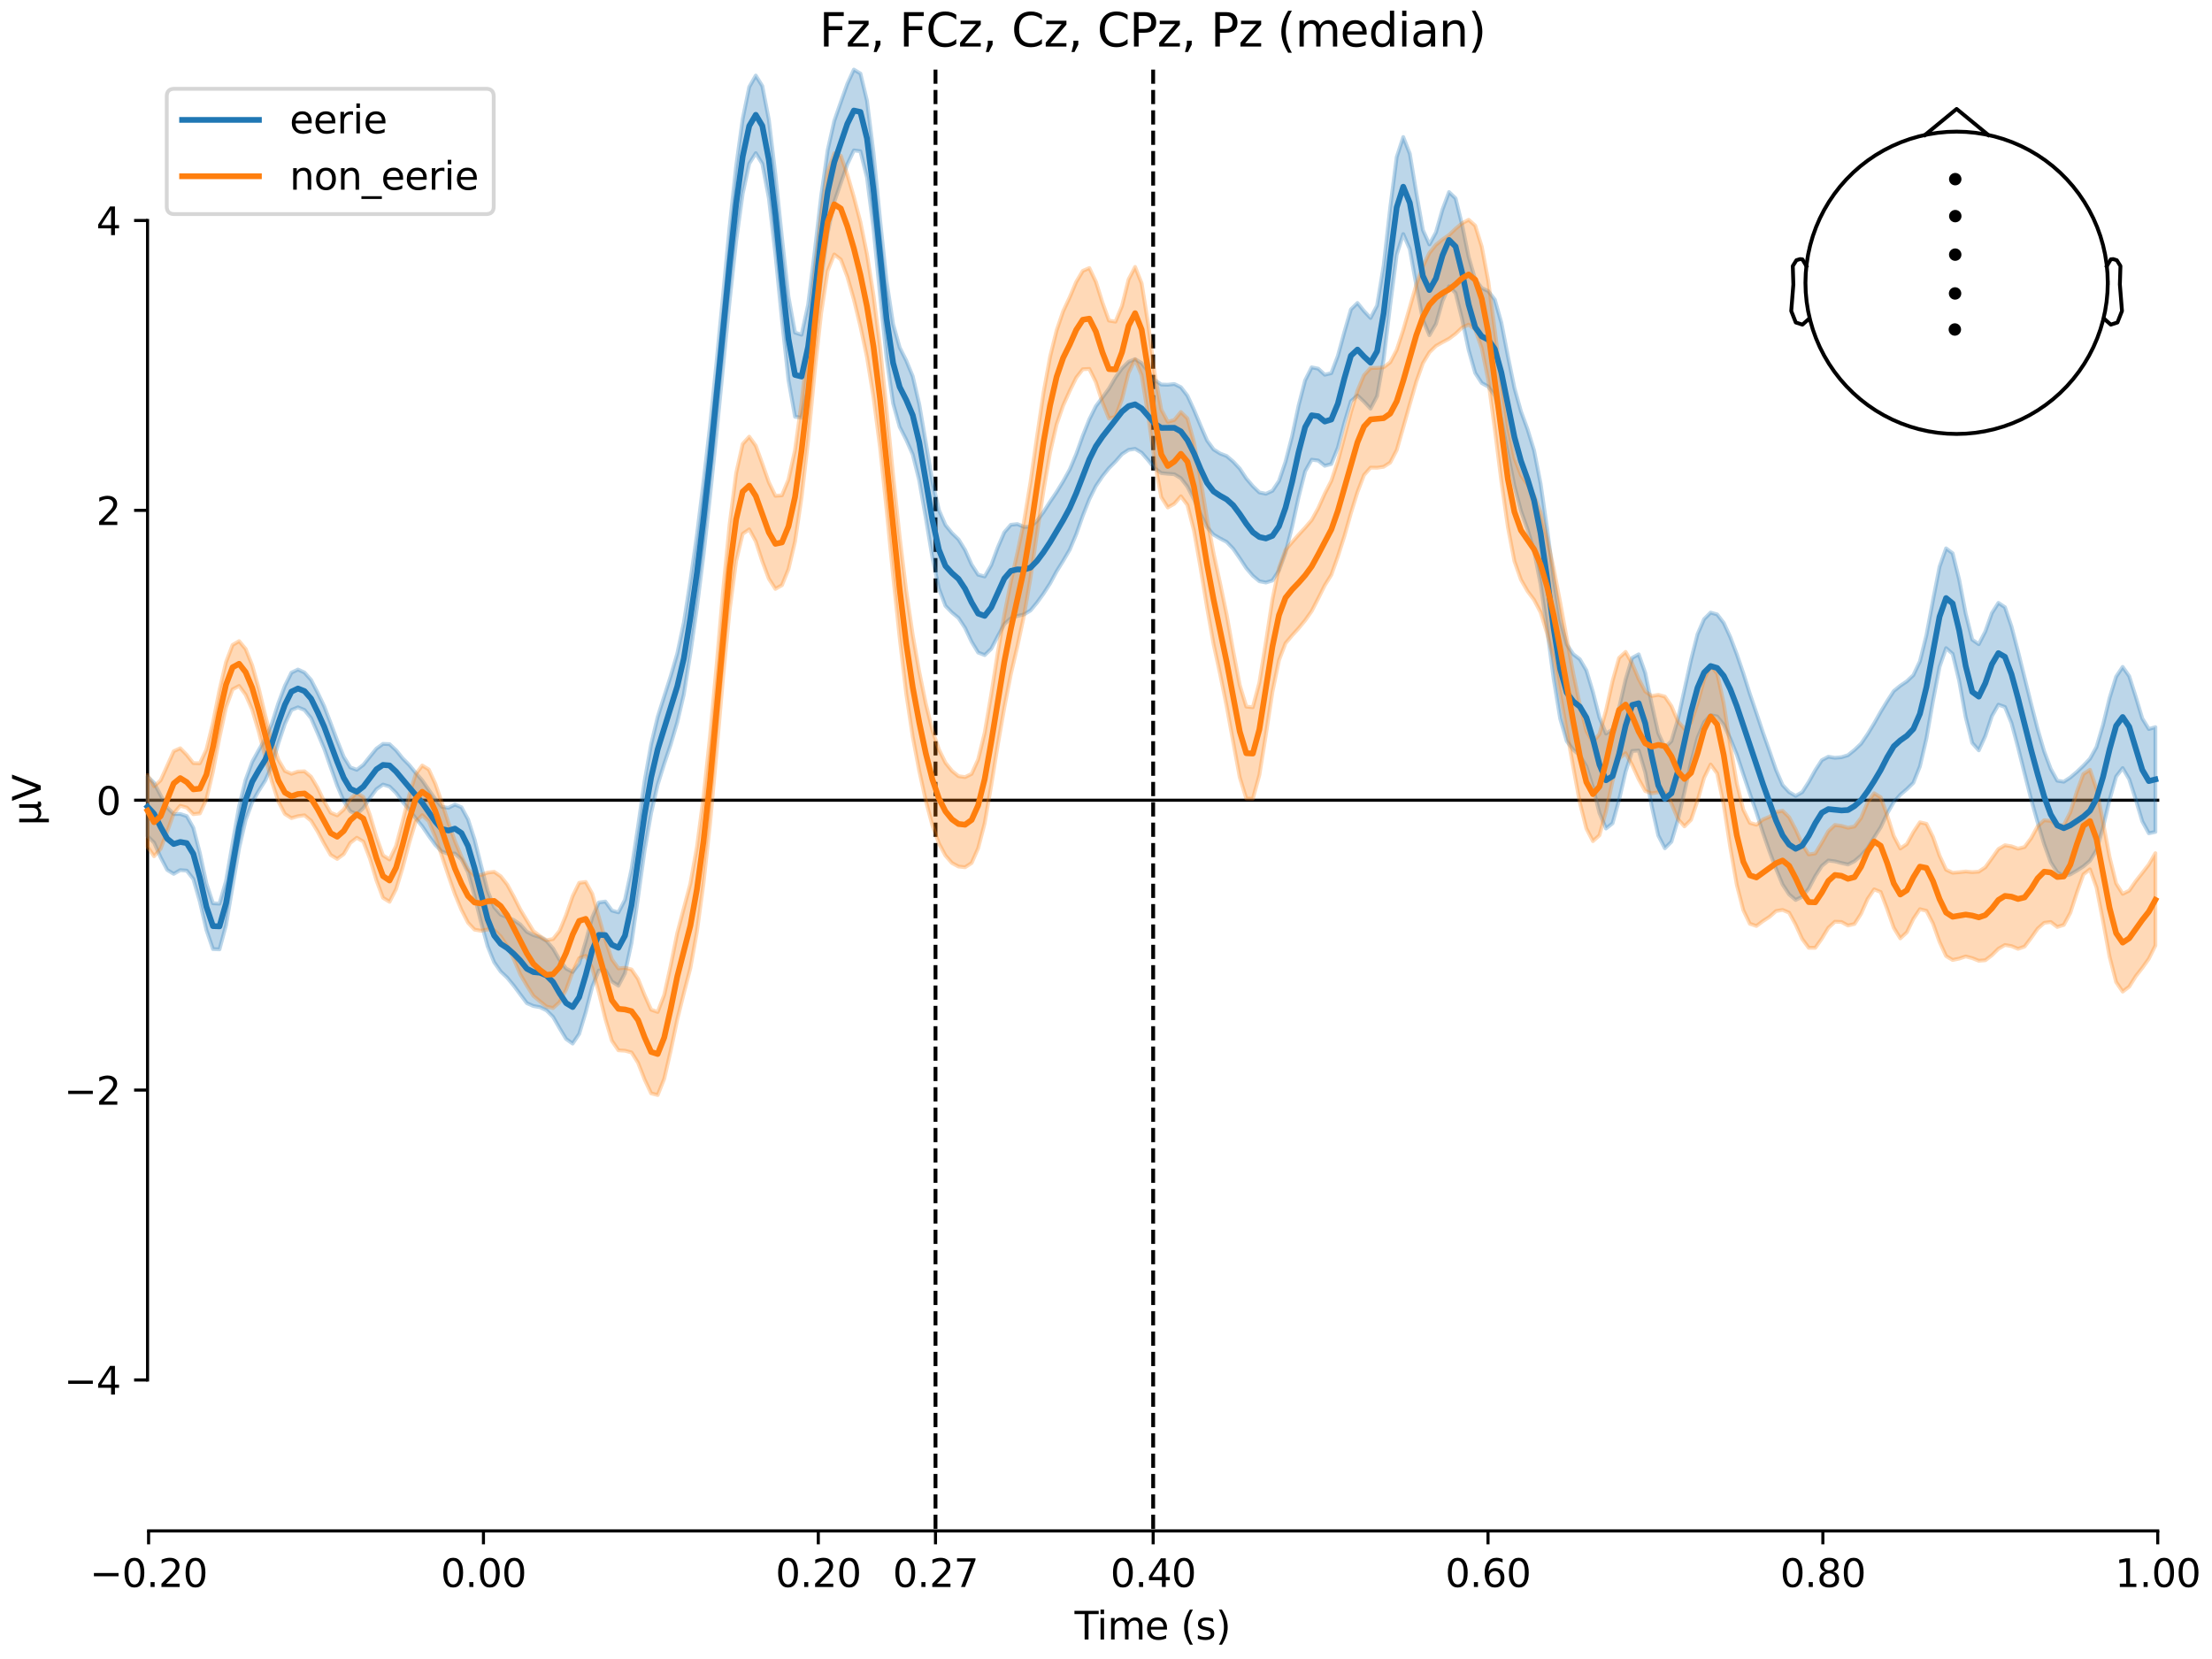 <?xml version="1.0" encoding="utf-8" standalone="no"?>
<!DOCTYPE svg PUBLIC "-//W3C//DTD SVG 1.1//EN"
  "http://www.w3.org/Graphics/SVG/1.1/DTD/svg11.dtd">
<svg xmlns:xlink="http://www.w3.org/1999/xlink" width="576pt" height="432pt" viewBox="0 0 576 432" xmlns="http://www.w3.org/2000/svg" version="1.1">
 <defs>
  <style type="text/css">*{stroke-linejoin: round; stroke-linecap: butt}</style>
 </defs>
 <g id="figure_1">
  <g id="patch_1">
   <path d="M 0 432 
L 576 432 
L 576 0 
L 0 0 
z
" style="fill: #ffffff"/>
  </g>
  <g id="axes_1">
   <g id="patch_2">
    <path d="M 38.421 398.644 
L 561.867 398.644 
L 561.867 18.118 
L 38.421 18.118 
L 38.421 398.644 
z
" style="fill: none; opacity: 0"/>
   </g>
   <g id="patch_3">
    <path d="M 38.421 359.339 
L 38.421 57.423 
" style="fill: none; stroke: #000000; stroke-width: 0.8; stroke-linejoin: miter; stroke-linecap: square"/>
   </g>
   <g id="LineCollection_1">
    <path d="M 243.603 18.118 
L 243.603 398.644 
" clip-path="url(#p7cd90ab827)" style="fill: none; stroke-dasharray: 3.7,1.6; stroke-dashoffset: 0; stroke: #000000"/>
    <path d="M 300.28 18.118 
L 300.28 398.644 
" clip-path="url(#p7cd90ab827)" style="fill: none; stroke-dasharray: 3.7,1.6; stroke-dashoffset: 0; stroke: #000000"/>
   </g>
   <g id="matplotlib.axis_1">
    <g id="xtick_1">
     <g id="line2d_1">
      <defs>
       <path id="m599cd060b7" d="M 0 0 
L 0 3.5 
" style="stroke: #000000; stroke-width: 0.8"/>
      </defs>
      <g>
       <use xlink:href="#m599cd060b7" x="38.693" y="398.644" style="stroke: #000000; stroke-width: 0.8"/>
      </g>
     </g>
     <g id="text_1">
      <!-- −0.20 -->
      <g transform="translate(23.37 413.242) scale(0.1 -0.1)">
       <defs>
        <path id="DejaVuSans-2212" d="M 678 2272 
L 4684 2272 
L 4684 1741 
L 678 1741 
L 678 2272 
z
" transform="scale(0.016)"/>
        <path id="DejaVuSans-30" d="M 2034 4250 
Q 1547 4250 1301 3770 
Q 1056 3291 1056 2328 
Q 1056 1369 1301 889 
Q 1547 409 2034 409 
Q 2525 409 2770 889 
Q 3016 1369 3016 2328 
Q 3016 3291 2770 3770 
Q 2525 4250 2034 4250 
z
M 2034 4750 
Q 2819 4750 3233 4129 
Q 3647 3509 3647 2328 
Q 3647 1150 3233 529 
Q 2819 -91 2034 -91 
Q 1250 -91 836 529 
Q 422 1150 422 2328 
Q 422 3509 836 4129 
Q 1250 4750 2034 4750 
z
" transform="scale(0.016)"/>
        <path id="DejaVuSans-2e" d="M 684 794 
L 1344 794 
L 1344 0 
L 684 0 
L 684 794 
z
" transform="scale(0.016)"/>
        <path id="DejaVuSans-32" d="M 1228 531 
L 3431 531 
L 3431 0 
L 469 0 
L 469 531 
Q 828 903 1448 1529 
Q 2069 2156 2228 2338 
Q 2531 2678 2651 2914 
Q 2772 3150 2772 3378 
Q 2772 3750 2511 3984 
Q 2250 4219 1831 4219 
Q 1534 4219 1204 4116 
Q 875 4013 500 3803 
L 500 4441 
Q 881 4594 1212 4672 
Q 1544 4750 1819 4750 
Q 2544 4750 2975 4387 
Q 3406 4025 3406 3419 
Q 3406 3131 3298 2873 
Q 3191 2616 2906 2266 
Q 2828 2175 2409 1742 
Q 1991 1309 1228 531 
z
" transform="scale(0.016)"/>
       </defs>
       <use xlink:href="#DejaVuSans-2212"/>
       <use xlink:href="#DejaVuSans-30" transform="translate(83.789 0)"/>
       <use xlink:href="#DejaVuSans-2e" transform="translate(147.412 0)"/>
       <use xlink:href="#DejaVuSans-32" transform="translate(179.199 0)"/>
       <use xlink:href="#DejaVuSans-30" transform="translate(242.822 0)"/>
      </g>
     </g>
    </g>
    <g id="xtick_2">
     <g id="line2d_2">
      <g>
       <use xlink:href="#m599cd060b7" x="125.889" y="398.644" style="stroke: #000000; stroke-width: 0.8"/>
      </g>
     </g>
     <g id="text_2">
      <!-- 0.00 -->
      <g transform="translate(114.756 413.242) scale(0.1 -0.1)">
       <use xlink:href="#DejaVuSans-30"/>
       <use xlink:href="#DejaVuSans-2e" transform="translate(63.623 0)"/>
       <use xlink:href="#DejaVuSans-30" transform="translate(95.41 0)"/>
       <use xlink:href="#DejaVuSans-30" transform="translate(159.033 0)"/>
      </g>
     </g>
    </g>
    <g id="xtick_3">
     <g id="line2d_3">
      <g>
       <use xlink:href="#m599cd060b7" x="213.084" y="398.644" style="stroke: #000000; stroke-width: 0.8"/>
      </g>
     </g>
     <g id="text_3">
      <!-- 0.20 -->
      <g transform="translate(201.952 413.242) scale(0.1 -0.1)">
       <use xlink:href="#DejaVuSans-30"/>
       <use xlink:href="#DejaVuSans-2e" transform="translate(63.623 0)"/>
       <use xlink:href="#DejaVuSans-32" transform="translate(95.41 0)"/>
       <use xlink:href="#DejaVuSans-30" transform="translate(159.033 0)"/>
      </g>
     </g>
    </g>
    <g id="xtick_4">
     <g id="line2d_4">
      <g>
       <use xlink:href="#m599cd060b7" x="243.603" y="398.644" style="stroke: #000000; stroke-width: 0.8"/>
      </g>
     </g>
     <g id="text_4">
      <!-- 0.27 -->
      <g transform="translate(232.47 413.242) scale(0.1 -0.1)">
       <defs>
        <path id="DejaVuSans-37" d="M 525 4666 
L 3525 4666 
L 3525 4397 
L 1831 0 
L 1172 0 
L 2766 4134 
L 525 4134 
L 525 4666 
z
" transform="scale(0.016)"/>
       </defs>
       <use xlink:href="#DejaVuSans-30"/>
       <use xlink:href="#DejaVuSans-2e" transform="translate(63.623 0)"/>
       <use xlink:href="#DejaVuSans-32" transform="translate(95.41 0)"/>
       <use xlink:href="#DejaVuSans-37" transform="translate(159.033 0)"/>
      </g>
     </g>
    </g>
    <g id="xtick_5">
     <g id="line2d_5">
      <g>
       <use xlink:href="#m599cd060b7" x="300.28" y="398.644" style="stroke: #000000; stroke-width: 0.8"/>
      </g>
     </g>
     <g id="text_5">
      <!-- 0.40 -->
      <g transform="translate(289.147 413.242) scale(0.1 -0.1)">
       <defs>
        <path id="DejaVuSans-34" d="M 2419 4116 
L 825 1625 
L 2419 1625 
L 2419 4116 
z
M 2253 4666 
L 3047 4666 
L 3047 1625 
L 3713 1625 
L 3713 1100 
L 3047 1100 
L 3047 0 
L 2419 0 
L 2419 1100 
L 313 1100 
L 313 1709 
L 2253 4666 
z
" transform="scale(0.016)"/>
       </defs>
       <use xlink:href="#DejaVuSans-30"/>
       <use xlink:href="#DejaVuSans-2e" transform="translate(63.623 0)"/>
       <use xlink:href="#DejaVuSans-34" transform="translate(95.41 0)"/>
       <use xlink:href="#DejaVuSans-30" transform="translate(159.033 0)"/>
      </g>
     </g>
    </g>
    <g id="xtick_6">
     <g id="line2d_6">
      <g>
       <use xlink:href="#m599cd060b7" x="387.476" y="398.644" style="stroke: #000000; stroke-width: 0.8"/>
      </g>
     </g>
     <g id="text_6">
      <!-- 0.60 -->
      <g transform="translate(376.343 413.242) scale(0.1 -0.1)">
       <defs>
        <path id="DejaVuSans-36" d="M 2113 2584 
Q 1688 2584 1439 2293 
Q 1191 2003 1191 1497 
Q 1191 994 1439 701 
Q 1688 409 2113 409 
Q 2538 409 2786 701 
Q 3034 994 3034 1497 
Q 3034 2003 2786 2293 
Q 2538 2584 2113 2584 
z
M 3366 4563 
L 3366 3988 
Q 3128 4100 2886 4159 
Q 2644 4219 2406 4219 
Q 1781 4219 1451 3797 
Q 1122 3375 1075 2522 
Q 1259 2794 1537 2939 
Q 1816 3084 2150 3084 
Q 2853 3084 3261 2657 
Q 3669 2231 3669 1497 
Q 3669 778 3244 343 
Q 2819 -91 2113 -91 
Q 1303 -91 875 529 
Q 447 1150 447 2328 
Q 447 3434 972 4092 
Q 1497 4750 2381 4750 
Q 2619 4750 2861 4703 
Q 3103 4656 3366 4563 
z
" transform="scale(0.016)"/>
       </defs>
       <use xlink:href="#DejaVuSans-30"/>
       <use xlink:href="#DejaVuSans-2e" transform="translate(63.623 0)"/>
       <use xlink:href="#DejaVuSans-36" transform="translate(95.41 0)"/>
       <use xlink:href="#DejaVuSans-30" transform="translate(159.033 0)"/>
      </g>
     </g>
    </g>
    <g id="xtick_7">
     <g id="line2d_7">
      <g>
       <use xlink:href="#m599cd060b7" x="474.671" y="398.644" style="stroke: #000000; stroke-width: 0.8"/>
      </g>
     </g>
     <g id="text_7">
      <!-- 0.80 -->
      <g transform="translate(463.538 413.242) scale(0.1 -0.1)">
       <defs>
        <path id="DejaVuSans-38" d="M 2034 2216 
Q 1584 2216 1326 1975 
Q 1069 1734 1069 1313 
Q 1069 891 1326 650 
Q 1584 409 2034 409 
Q 2484 409 2743 651 
Q 3003 894 3003 1313 
Q 3003 1734 2745 1975 
Q 2488 2216 2034 2216 
z
M 1403 2484 
Q 997 2584 770 2862 
Q 544 3141 544 3541 
Q 544 4100 942 4425 
Q 1341 4750 2034 4750 
Q 2731 4750 3128 4425 
Q 3525 4100 3525 3541 
Q 3525 3141 3298 2862 
Q 3072 2584 2669 2484 
Q 3125 2378 3379 2068 
Q 3634 1759 3634 1313 
Q 3634 634 3220 271 
Q 2806 -91 2034 -91 
Q 1263 -91 848 271 
Q 434 634 434 1313 
Q 434 1759 690 2068 
Q 947 2378 1403 2484 
z
M 1172 3481 
Q 1172 3119 1398 2916 
Q 1625 2713 2034 2713 
Q 2441 2713 2670 2916 
Q 2900 3119 2900 3481 
Q 2900 3844 2670 4047 
Q 2441 4250 2034 4250 
Q 1625 4250 1398 4047 
Q 1172 3844 1172 3481 
z
" transform="scale(0.016)"/>
       </defs>
       <use xlink:href="#DejaVuSans-30"/>
       <use xlink:href="#DejaVuSans-2e" transform="translate(63.623 0)"/>
       <use xlink:href="#DejaVuSans-38" transform="translate(95.41 0)"/>
       <use xlink:href="#DejaVuSans-30" transform="translate(159.033 0)"/>
      </g>
     </g>
    </g>
    <g id="xtick_8">
     <g id="line2d_8">
      <g>
       <use xlink:href="#m599cd060b7" x="561.867" y="398.644" style="stroke: #000000; stroke-width: 0.8"/>
      </g>
     </g>
     <g id="text_8">
      <!-- 1.00 -->
      <g transform="translate(550.734 413.242) scale(0.1 -0.1)">
       <defs>
        <path id="DejaVuSans-31" d="M 794 531 
L 1825 531 
L 1825 4091 
L 703 3866 
L 703 4441 
L 1819 4666 
L 2450 4666 
L 2450 531 
L 3481 531 
L 3481 0 
L 794 0 
L 794 531 
z
" transform="scale(0.016)"/>
       </defs>
       <use xlink:href="#DejaVuSans-31"/>
       <use xlink:href="#DejaVuSans-2e" transform="translate(63.623 0)"/>
       <use xlink:href="#DejaVuSans-30" transform="translate(95.41 0)"/>
       <use xlink:href="#DejaVuSans-30" transform="translate(159.033 0)"/>
      </g>
     </g>
    </g>
    <g id="text_9">
     <!-- Time (s) -->
     <g transform="translate(279.815 426.92) scale(0.1 -0.1)">
      <defs>
       <path id="DejaVuSans-54" d="M -19 4666 
L 3928 4666 
L 3928 4134 
L 2272 4134 
L 2272 0 
L 1638 0 
L 1638 4134 
L -19 4134 
L -19 4666 
z
" transform="scale(0.016)"/>
       <path id="DejaVuSans-69" d="M 603 3500 
L 1178 3500 
L 1178 0 
L 603 0 
L 603 3500 
z
M 603 4863 
L 1178 4863 
L 1178 4134 
L 603 4134 
L 603 4863 
z
" transform="scale(0.016)"/>
       <path id="DejaVuSans-6d" d="M 3328 2828 
Q 3544 3216 3844 3400 
Q 4144 3584 4550 3584 
Q 5097 3584 5394 3201 
Q 5691 2819 5691 2113 
L 5691 0 
L 5113 0 
L 5113 2094 
Q 5113 2597 4934 2840 
Q 4756 3084 4391 3084 
Q 3944 3084 3684 2787 
Q 3425 2491 3425 1978 
L 3425 0 
L 2847 0 
L 2847 2094 
Q 2847 2600 2669 2842 
Q 2491 3084 2119 3084 
Q 1678 3084 1418 2786 
Q 1159 2488 1159 1978 
L 1159 0 
L 581 0 
L 581 3500 
L 1159 3500 
L 1159 2956 
Q 1356 3278 1631 3431 
Q 1906 3584 2284 3584 
Q 2666 3584 2933 3390 
Q 3200 3197 3328 2828 
z
" transform="scale(0.016)"/>
       <path id="DejaVuSans-65" d="M 3597 1894 
L 3597 1613 
L 953 1613 
Q 991 1019 1311 708 
Q 1631 397 2203 397 
Q 2534 397 2845 478 
Q 3156 559 3463 722 
L 3463 178 
Q 3153 47 2828 -22 
Q 2503 -91 2169 -91 
Q 1331 -91 842 396 
Q 353 884 353 1716 
Q 353 2575 817 3079 
Q 1281 3584 2069 3584 
Q 2775 3584 3186 3129 
Q 3597 2675 3597 1894 
z
M 3022 2063 
Q 3016 2534 2758 2815 
Q 2500 3097 2075 3097 
Q 1594 3097 1305 2825 
Q 1016 2553 972 2059 
L 3022 2063 
z
" transform="scale(0.016)"/>
       <path id="DejaVuSans-20" transform="scale(0.016)"/>
       <path id="DejaVuSans-28" d="M 1984 4856 
Q 1566 4138 1362 3434 
Q 1159 2731 1159 2009 
Q 1159 1288 1364 580 
Q 1569 -128 1984 -844 
L 1484 -844 
Q 1016 -109 783 600 
Q 550 1309 550 2009 
Q 550 2706 781 3412 
Q 1013 4119 1484 4856 
L 1984 4856 
z
" transform="scale(0.016)"/>
       <path id="DejaVuSans-73" d="M 2834 3397 
L 2834 2853 
Q 2591 2978 2328 3040 
Q 2066 3103 1784 3103 
Q 1356 3103 1142 2972 
Q 928 2841 928 2578 
Q 928 2378 1081 2264 
Q 1234 2150 1697 2047 
L 1894 2003 
Q 2506 1872 2764 1633 
Q 3022 1394 3022 966 
Q 3022 478 2636 193 
Q 2250 -91 1575 -91 
Q 1294 -91 989 -36 
Q 684 19 347 128 
L 347 722 
Q 666 556 975 473 
Q 1284 391 1588 391 
Q 1994 391 2212 530 
Q 2431 669 2431 922 
Q 2431 1156 2273 1281 
Q 2116 1406 1581 1522 
L 1381 1569 
Q 847 1681 609 1914 
Q 372 2147 372 2553 
Q 372 3047 722 3315 
Q 1072 3584 1716 3584 
Q 2034 3584 2315 3537 
Q 2597 3491 2834 3397 
z
" transform="scale(0.016)"/>
       <path id="DejaVuSans-29" d="M 513 4856 
L 1013 4856 
Q 1481 4119 1714 3412 
Q 1947 2706 1947 2009 
Q 1947 1309 1714 600 
Q 1481 -109 1013 -844 
L 513 -844 
Q 928 -128 1133 580 
Q 1338 1288 1338 2009 
Q 1338 2731 1133 3434 
Q 928 4138 513 4856 
z
" transform="scale(0.016)"/>
      </defs>
      <use xlink:href="#DejaVuSans-54"/>
      <use xlink:href="#DejaVuSans-69" transform="translate(57.959 0)"/>
      <use xlink:href="#DejaVuSans-6d" transform="translate(85.742 0)"/>
      <use xlink:href="#DejaVuSans-65" transform="translate(183.154 0)"/>
      <use xlink:href="#DejaVuSans-20" transform="translate(244.678 0)"/>
      <use xlink:href="#DejaVuSans-28" transform="translate(276.465 0)"/>
      <use xlink:href="#DejaVuSans-73" transform="translate(315.479 0)"/>
      <use xlink:href="#DejaVuSans-29" transform="translate(367.578 0)"/>
     </g>
    </g>
   </g>
   <g id="matplotlib.axis_2">
    <g id="ytick_1">
     <g id="line2d_9">
      <defs>
       <path id="mf2d1dc6ff4" d="M 0 0 
L -3.5 0 
" style="stroke: #000000; stroke-width: 0.8"/>
      </defs>
      <g>
       <use xlink:href="#mf2d1dc6ff4" x="38.421" y="359.339" style="stroke: #000000; stroke-width: 0.8"/>
      </g>
     </g>
     <g id="text_10">
      <!-- −4 -->
      <g transform="translate(16.678 363.138) scale(0.1 -0.1)">
       <use xlink:href="#DejaVuSans-2212"/>
       <use xlink:href="#DejaVuSans-34" transform="translate(83.789 0)"/>
      </g>
     </g>
    </g>
    <g id="ytick_2">
     <g id="line2d_10">
      <g>
       <use xlink:href="#mf2d1dc6ff4" x="38.421" y="283.86" style="stroke: #000000; stroke-width: 0.8"/>
      </g>
     </g>
     <g id="text_11">
      <!-- −2 -->
      <g transform="translate(16.678 287.659) scale(0.1 -0.1)">
       <use xlink:href="#DejaVuSans-2212"/>
       <use xlink:href="#DejaVuSans-32" transform="translate(83.789 0)"/>
      </g>
     </g>
    </g>
    <g id="ytick_3">
     <g id="line2d_11">
      <g>
       <use xlink:href="#mf2d1dc6ff4" x="38.421" y="208.381" style="stroke: #000000; stroke-width: 0.8"/>
      </g>
     </g>
     <g id="text_12">
      <!-- 0 -->
      <g transform="translate(25.058 212.18) scale(0.1 -0.1)">
       <use xlink:href="#DejaVuSans-30"/>
      </g>
     </g>
    </g>
    <g id="ytick_4">
     <g id="line2d_12">
      <g>
       <use xlink:href="#mf2d1dc6ff4" x="38.421" y="132.902" style="stroke: #000000; stroke-width: 0.8"/>
      </g>
     </g>
     <g id="text_13">
      <!-- 2 -->
      <g transform="translate(25.058 136.701) scale(0.1 -0.1)">
       <use xlink:href="#DejaVuSans-32"/>
      </g>
     </g>
    </g>
    <g id="ytick_5">
     <g id="line2d_13">
      <g>
       <use xlink:href="#mf2d1dc6ff4" x="38.421" y="57.423" style="stroke: #000000; stroke-width: 0.8"/>
      </g>
     </g>
     <g id="text_14">
      <!-- 4 -->
      <g transform="translate(25.058 61.222) scale(0.1 -0.1)">
       <use xlink:href="#DejaVuSans-34"/>
      </g>
     </g>
    </g>
    <g id="text_15">
     <!-- µV -->
     <g transform="translate(10.599 214.982) rotate(-90) scale(0.1 -0.1)">
      <defs>
       <path id="DejaVuSans-b5" d="M 544 -1331 
L 544 3500 
L 1119 3500 
L 1119 1325 
Q 1119 872 1334 640 
Q 1550 409 1972 409 
Q 2434 409 2667 671 
Q 2900 934 2900 1459 
L 2900 3500 
L 3475 3500 
L 3475 806 
Q 3475 619 3529 530 
Q 3584 441 3700 441 
Q 3728 441 3778 458 
Q 3828 475 3916 513 
L 3916 50 
Q 3788 -22 3673 -56 
Q 3559 -91 3450 -91 
Q 3234 -91 3106 31 
Q 2978 153 2931 403 
Q 2775 156 2548 32 
Q 2322 -91 2016 -91 
Q 1697 -91 1473 31 
Q 1250 153 1119 397 
L 1119 -1331 
L 544 -1331 
z
" transform="scale(0.016)"/>
       <path id="DejaVuSans-56" d="M 1831 0 
L 50 4666 
L 709 4666 
L 2188 738 
L 3669 4666 
L 4325 4666 
L 2547 0 
L 1831 0 
z
" transform="scale(0.016)"/>
      </defs>
      <use xlink:href="#DejaVuSans-b5"/>
      <use xlink:href="#DejaVuSans-56" transform="translate(63.623 0)"/>
     </g>
    </g>
   </g>
   <g id="patch_4">
    <path d="M 38.693 398.644 
L 561.867 398.644 
" style="fill: none; stroke: #000000; stroke-width: 0.8; stroke-linejoin: miter; stroke-linecap: square"/>
   </g>
   <g id="patch_5">
    <path d="M 38.421 208.381 
L 561.867 208.381 
" style="fill: none; stroke: #000000; stroke-width: 0.8; stroke-linejoin: miter; stroke-linecap: square"/>
   </g>
   <g id="text_16">
    <!-- Fz, FCz, Cz, CPz, Pz (median) -->
    <g transform="translate(213.357 12.118) scale(0.12 -0.12)">
     <defs>
      <path id="DejaVuSans-46" d="M 628 4666 
L 3309 4666 
L 3309 4134 
L 1259 4134 
L 1259 2759 
L 3109 2759 
L 3109 2228 
L 1259 2228 
L 1259 0 
L 628 0 
L 628 4666 
z
" transform="scale(0.016)"/>
      <path id="DejaVuSans-7a" d="M 353 3500 
L 3084 3500 
L 3084 2975 
L 922 459 
L 3084 459 
L 3084 0 
L 275 0 
L 275 525 
L 2438 3041 
L 353 3041 
L 353 3500 
z
" transform="scale(0.016)"/>
      <path id="DejaVuSans-2c" d="M 750 794 
L 1409 794 
L 1409 256 
L 897 -744 
L 494 -744 
L 750 256 
L 750 794 
z
" transform="scale(0.016)"/>
      <path id="DejaVuSans-43" d="M 4122 4306 
L 4122 3641 
Q 3803 3938 3442 4084 
Q 3081 4231 2675 4231 
Q 1875 4231 1450 3742 
Q 1025 3253 1025 2328 
Q 1025 1406 1450 917 
Q 1875 428 2675 428 
Q 3081 428 3442 575 
Q 3803 722 4122 1019 
L 4122 359 
Q 3791 134 3420 21 
Q 3050 -91 2638 -91 
Q 1578 -91 968 557 
Q 359 1206 359 2328 
Q 359 3453 968 4101 
Q 1578 4750 2638 4750 
Q 3056 4750 3426 4639 
Q 3797 4528 4122 4306 
z
" transform="scale(0.016)"/>
      <path id="DejaVuSans-50" d="M 1259 4147 
L 1259 2394 
L 2053 2394 
Q 2494 2394 2734 2622 
Q 2975 2850 2975 3272 
Q 2975 3691 2734 3919 
Q 2494 4147 2053 4147 
L 1259 4147 
z
M 628 4666 
L 2053 4666 
Q 2838 4666 3239 4311 
Q 3641 3956 3641 3272 
Q 3641 2581 3239 2228 
Q 2838 1875 2053 1875 
L 1259 1875 
L 1259 0 
L 628 0 
L 628 4666 
z
" transform="scale(0.016)"/>
      <path id="DejaVuSans-64" d="M 2906 2969 
L 2906 4863 
L 3481 4863 
L 3481 0 
L 2906 0 
L 2906 525 
Q 2725 213 2448 61 
Q 2172 -91 1784 -91 
Q 1150 -91 751 415 
Q 353 922 353 1747 
Q 353 2572 751 3078 
Q 1150 3584 1784 3584 
Q 2172 3584 2448 3432 
Q 2725 3281 2906 2969 
z
M 947 1747 
Q 947 1113 1208 752 
Q 1469 391 1925 391 
Q 2381 391 2643 752 
Q 2906 1113 2906 1747 
Q 2906 2381 2643 2742 
Q 2381 3103 1925 3103 
Q 1469 3103 1208 2742 
Q 947 2381 947 1747 
z
" transform="scale(0.016)"/>
      <path id="DejaVuSans-61" d="M 2194 1759 
Q 1497 1759 1228 1600 
Q 959 1441 959 1056 
Q 959 750 1161 570 
Q 1363 391 1709 391 
Q 2188 391 2477 730 
Q 2766 1069 2766 1631 
L 2766 1759 
L 2194 1759 
z
M 3341 1997 
L 3341 0 
L 2766 0 
L 2766 531 
Q 2569 213 2275 61 
Q 1981 -91 1556 -91 
Q 1019 -91 701 211 
Q 384 513 384 1019 
Q 384 1609 779 1909 
Q 1175 2209 1959 2209 
L 2766 2209 
L 2766 2266 
Q 2766 2663 2505 2880 
Q 2244 3097 1772 3097 
Q 1472 3097 1187 3025 
Q 903 2953 641 2809 
L 641 3341 
Q 956 3463 1253 3523 
Q 1550 3584 1831 3584 
Q 2591 3584 2966 3190 
Q 3341 2797 3341 1997 
z
" transform="scale(0.016)"/>
      <path id="DejaVuSans-6e" d="M 3513 2113 
L 3513 0 
L 2938 0 
L 2938 2094 
Q 2938 2591 2744 2837 
Q 2550 3084 2163 3084 
Q 1697 3084 1428 2787 
Q 1159 2491 1159 1978 
L 1159 0 
L 581 0 
L 581 3500 
L 1159 3500 
L 1159 2956 
Q 1366 3272 1645 3428 
Q 1925 3584 2291 3584 
Q 2894 3584 3203 3211 
Q 3513 2838 3513 2113 
z
" transform="scale(0.016)"/>
     </defs>
     <use xlink:href="#DejaVuSans-46"/>
     <use xlink:href="#DejaVuSans-7a" transform="translate(57.52 0)"/>
     <use xlink:href="#DejaVuSans-2c" transform="translate(110.01 0)"/>
     <use xlink:href="#DejaVuSans-20" transform="translate(141.797 0)"/>
     <use xlink:href="#DejaVuSans-46" transform="translate(173.584 0)"/>
     <use xlink:href="#DejaVuSans-43" transform="translate(231.104 0)"/>
     <use xlink:href="#DejaVuSans-7a" transform="translate(300.928 0)"/>
     <use xlink:href="#DejaVuSans-2c" transform="translate(353.418 0)"/>
     <use xlink:href="#DejaVuSans-20" transform="translate(385.205 0)"/>
     <use xlink:href="#DejaVuSans-43" transform="translate(416.992 0)"/>
     <use xlink:href="#DejaVuSans-7a" transform="translate(486.816 0)"/>
     <use xlink:href="#DejaVuSans-2c" transform="translate(539.307 0)"/>
     <use xlink:href="#DejaVuSans-20" transform="translate(571.094 0)"/>
     <use xlink:href="#DejaVuSans-43" transform="translate(602.881 0)"/>
     <use xlink:href="#DejaVuSans-50" transform="translate(672.705 0)"/>
     <use xlink:href="#DejaVuSans-7a" transform="translate(733.008 0)"/>
     <use xlink:href="#DejaVuSans-2c" transform="translate(785.498 0)"/>
     <use xlink:href="#DejaVuSans-20" transform="translate(817.285 0)"/>
     <use xlink:href="#DejaVuSans-50" transform="translate(849.072 0)"/>
     <use xlink:href="#DejaVuSans-7a" transform="translate(909.375 0)"/>
     <use xlink:href="#DejaVuSans-20" transform="translate(961.865 0)"/>
     <use xlink:href="#DejaVuSans-28" transform="translate(993.652 0)"/>
     <use xlink:href="#DejaVuSans-6d" transform="translate(1032.666 0)"/>
     <use xlink:href="#DejaVuSans-65" transform="translate(1130.078 0)"/>
     <use xlink:href="#DejaVuSans-64" transform="translate(1191.602 0)"/>
     <use xlink:href="#DejaVuSans-69" transform="translate(1255.078 0)"/>
     <use xlink:href="#DejaVuSans-61" transform="translate(1282.861 0)"/>
     <use xlink:href="#DejaVuSans-6e" transform="translate(1344.141 0)"/>
     <use xlink:href="#DejaVuSans-29" transform="translate(1407.52 0)"/>
    </g>
   </g>
   <g id="legend_1">
    <g id="patch_6">
     <path d="M 45.421 55.753 
L 126.563 55.753 
Q 128.563 55.753 128.563 53.753 
L 128.563 25.118 
Q 128.563 23.118 126.563 23.118 
L 45.421 23.118 
Q 43.421 23.118 43.421 25.118 
L 43.421 53.753 
Q 43.421 55.753 45.421 55.753 
z
" style="fill: #ffffff; opacity: 0.8; stroke: #cccccc; stroke-linejoin: miter"/>
    </g>
    <g id="line2d_14">
     <path d="M 47.421 31.217 
L 57.421 31.217 
L 67.421 31.217 
" style="fill: none; stroke: #1f77b4; stroke-width: 1.5; stroke-linecap: square"/>
    </g>
    <g id="text_17">
     <!-- eerie -->
     <g transform="translate(75.421 34.717) scale(0.1 -0.1)">
      <defs>
       <path id="DejaVuSans-72" d="M 2631 2963 
Q 2534 3019 2420 3045 
Q 2306 3072 2169 3072 
Q 1681 3072 1420 2755 
Q 1159 2438 1159 1844 
L 1159 0 
L 581 0 
L 581 3500 
L 1159 3500 
L 1159 2956 
Q 1341 3275 1631 3429 
Q 1922 3584 2338 3584 
Q 2397 3584 2469 3576 
Q 2541 3569 2628 3553 
L 2631 2963 
z
" transform="scale(0.016)"/>
      </defs>
      <use xlink:href="#DejaVuSans-65"/>
      <use xlink:href="#DejaVuSans-65" transform="translate(61.523 0)"/>
      <use xlink:href="#DejaVuSans-72" transform="translate(123.047 0)"/>
      <use xlink:href="#DejaVuSans-69" transform="translate(164.16 0)"/>
      <use xlink:href="#DejaVuSans-65" transform="translate(191.943 0)"/>
     </g>
    </g>
    <g id="line2d_15">
     <path d="M 47.421 45.895 
L 57.421 45.895 
L 67.421 45.895 
" style="fill: none; stroke: #ff7f0e; stroke-width: 1.5; stroke-linecap: square"/>
    </g>
    <g id="text_18">
     <!-- non_eerie -->
     <g transform="translate(75.421 49.395) scale(0.1 -0.1)">
      <defs>
       <path id="DejaVuSans-6f" d="M 1959 3097 
Q 1497 3097 1228 2736 
Q 959 2375 959 1747 
Q 959 1119 1226 758 
Q 1494 397 1959 397 
Q 2419 397 2687 759 
Q 2956 1122 2956 1747 
Q 2956 2369 2687 2733 
Q 2419 3097 1959 3097 
z
M 1959 3584 
Q 2709 3584 3137 3096 
Q 3566 2609 3566 1747 
Q 3566 888 3137 398 
Q 2709 -91 1959 -91 
Q 1206 -91 779 398 
Q 353 888 353 1747 
Q 353 2609 779 3096 
Q 1206 3584 1959 3584 
z
" transform="scale(0.016)"/>
       <path id="DejaVuSans-5f" d="M 3263 -1063 
L 3263 -1509 
L -63 -1509 
L -63 -1063 
L 3263 -1063 
z
" transform="scale(0.016)"/>
      </defs>
      <use xlink:href="#DejaVuSans-6e"/>
      <use xlink:href="#DejaVuSans-6f" transform="translate(63.379 0)"/>
      <use xlink:href="#DejaVuSans-6e" transform="translate(124.561 0)"/>
      <use xlink:href="#DejaVuSans-5f" transform="translate(187.939 0)"/>
      <use xlink:href="#DejaVuSans-65" transform="translate(237.939 0)"/>
      <use xlink:href="#DejaVuSans-65" transform="translate(299.463 0)"/>
      <use xlink:href="#DejaVuSans-72" transform="translate(360.986 0)"/>
      <use xlink:href="#DejaVuSans-69" transform="translate(402.1 0)"/>
      <use xlink:href="#DejaVuSans-65" transform="translate(429.883 0)"/>
     </g>
    </g>
   </g>
   <g id="FillBetweenPolyCollection_1">
    <defs>
     <path id="mf4071dc712" d="M 38.421 -229.767 
L 38.421 -214.277 
L 40.124 -212.58 
L 41.827 -208.739 
L 43.53 -205.482 
L 45.233 -204.447 
L 46.936 -205.421 
L 48.639 -205.284 
L 50.342 -203.106 
L 52.045 -197.196 
L 53.748 -189.846 
L 55.451 -184.865 
L 57.154 -184.793 
L 58.857 -191.093 
L 60.56 -201.125 
L 62.263 -211.125 
L 63.966 -218.471 
L 65.669 -223.089 
L 67.372 -226.075 
L 69.075 -228.742 
L 70.778 -232.607 
L 72.481 -238.442 
L 74.184 -243.497 
L 75.887 -247.12 
L 77.59 -247.813 
L 79.294 -247.122 
L 80.997 -245.005 
L 82.7 -241.105 
L 84.403 -237.071 
L 86.106 -232.221 
L 87.809 -227.418 
L 89.512 -223.407 
L 91.215 -220.743 
L 92.918 -219.973 
L 94.621 -221.617 
L 96.324 -224.204 
L 98.027 -226.497 
L 99.73 -227.708 
L 101.433 -227.186 
L 103.136 -225.524 
L 104.839 -223.199 
L 106.542 -221.149 
L 108.245 -218.927 
L 109.948 -216.846 
L 111.651 -214.334 
L 113.354 -211.994 
L 115.057 -210.251 
L 116.76 -209.665 
L 118.463 -209.743 
L 120.166 -208.198 
L 121.87 -204.832 
L 123.573 -198.663 
L 125.276 -191.809 
L 126.979 -185.6 
L 128.682 -181.427 
L 130.385 -179.01 
L 132.088 -177.398 
L 133.791 -175.331 
L 135.494 -173.038 
L 137.197 -170.779 
L 138.9 -170.032 
L 140.603 -169.729 
L 142.306 -168.909 
L 144.009 -167.215 
L 145.712 -164.263 
L 147.415 -161.449 
L 149.118 -160.254 
L 150.821 -162.778 
L 152.524 -168.436 
L 154.227 -175.099 
L 155.93 -179.279 
L 157.633 -179.384 
L 159.336 -176.425 
L 161.039 -175.33 
L 162.742 -178.599 
L 164.446 -186.469 
L 166.149 -198.355 
L 167.852 -210.542 
L 169.555 -220.282 
L 171.258 -227.679 
L 172.961 -233.099 
L 174.664 -238.171 
L 176.367 -243.948 
L 178.07 -251.204 
L 179.773 -261.849 
L 181.476 -273.759 
L 183.179 -287.328 
L 184.882 -302.694 
L 186.585 -319.036 
L 188.288 -336.453 
L 189.991 -353.602 
L 191.694 -369.243 
L 193.397 -381.569 
L 195.1 -389.387 
L 196.803 -392.125 
L 198.506 -389.343 
L 200.209 -380.4 
L 201.912 -365.822 
L 203.615 -348.738 
L 205.318 -333.033 
L 207.022 -323.484 
L 208.725 -323.221 
L 210.428 -330.942 
L 212.131 -344.651 
L 213.834 -359.313 
L 215.537 -371.401 
L 217.24 -379.399 
L 218.943 -384.334 
L 220.646 -389.214 
L 222.349 -392.837 
L 224.052 -392.609 
L 225.755 -385.798 
L 227.458 -372.462 
L 229.161 -355.207 
L 230.864 -338.778 
L 232.567 -326.948 
L 234.27 -320.84 
L 235.973 -317.493 
L 237.676 -313.651 
L 239.379 -306.822 
L 241.082 -297.104 
L 242.785 -286.859 
L 244.488 -278.757 
L 246.191 -274.239 
L 247.894 -272.489 
L 249.598 -271.077 
L 251.301 -268.483 
L 253.004 -264.88 
L 254.707 -262.081 
L 256.41 -261.413 
L 258.113 -263.051 
L 259.816 -266.316 
L 261.519 -269.477 
L 263.222 -270.996 
L 264.925 -271.607 
L 266.628 -271.994 
L 268.331 -273.027 
L 270.034 -275.075 
L 271.737 -277.43 
L 273.44 -280.067 
L 275.143 -283.219 
L 276.846 -285.949 
L 278.549 -288.854 
L 280.252 -292.9 
L 281.955 -297.689 
L 283.658 -302 
L 285.361 -305.426 
L 287.064 -307.954 
L 288.767 -310.081 
L 290.47 -311.808 
L 292.174 -313.749 
L 293.877 -314.857 
L 295.58 -315.12 
L 297.283 -314.102 
L 298.986 -312.147 
L 300.689 -310.044 
L 302.392 -308.808 
L 304.095 -308.631 
L 305.798 -308.501 
L 307.501 -307.471 
L 309.204 -305.268 
L 310.907 -301.957 
L 312.61 -298.168 
L 314.313 -294.732 
L 316.016 -292.768 
L 317.719 -291.781 
L 319.422 -290.878 
L 321.125 -289.108 
L 322.828 -286.647 
L 324.531 -284.055 
L 326.234 -282.071 
L 327.937 -280.643 
L 329.64 -280.307 
L 331.343 -280.838 
L 333.046 -283.451 
L 334.75 -288.103 
L 336.453 -294.771 
L 338.156 -302.583 
L 339.859 -309.269 
L 341.562 -312.295 
L 343.265 -312.073 
L 344.968 -310.71 
L 346.671 -311.174 
L 348.374 -315.413 
L 350.077 -321.888 
L 351.78 -327.519 
L 353.483 -329.014 
L 355.186 -327.407 
L 356.889 -325.586 
L 358.592 -328.863 
L 360.295 -338.423 
L 361.998 -352.5 
L 363.701 -365.693 
L 365.404 -371.052 
L 367.107 -367.125 
L 368.81 -357.66 
L 370.513 -348.72 
L 372.216 -344.711 
L 373.919 -347.661 
L 375.622 -353.605 
L 377.326 -357.453 
L 379.029 -355.691 
L 380.732 -348.881 
L 382.435 -340.835 
L 384.138 -334.868 
L 385.841 -332.26 
L 387.544 -331.324 
L 389.247 -328.98 
L 390.95 -322.653 
L 392.653 -313.904 
L 394.356 -305.456 
L 396.059 -298.958 
L 397.762 -294.2 
L 399.465 -288.527 
L 401.168 -279.843 
L 402.871 -268.099 
L 404.574 -255.195 
L 406.277 -244.849 
L 407.98 -238.989 
L 409.683 -236.771 
L 411.386 -235.287 
L 413.089 -232.433 
L 414.792 -227.032 
L 416.495 -220.289 
L 418.198 -216.256 
L 419.902 -217.614 
L 421.605 -223.709 
L 423.308 -231.041 
L 425.011 -236.443 
L 426.714 -236.572 
L 428.417 -230.863 
L 430.12 -222.002 
L 431.823 -214.418 
L 433.526 -211.116 
L 435.229 -212.803 
L 436.932 -218.509 
L 438.635 -225.802 
L 440.338 -233.461 
L 442.041 -239.864 
L 443.744 -243.927 
L 445.447 -245.769 
L 447.15 -245.426 
L 448.853 -243.299 
L 450.556 -239.689 
L 452.259 -235.493 
L 453.962 -230.358 
L 455.665 -225.313 
L 457.368 -220.472 
L 459.071 -215.16 
L 460.774 -210.265 
L 462.478 -205.765 
L 464.181 -201.682 
L 465.884 -199.097 
L 467.587 -197.651 
L 469.29 -198.5 
L 470.993 -200.619 
L 472.696 -203.875 
L 474.399 -206.517 
L 476.102 -207.92 
L 477.805 -207.708 
L 479.508 -207.269 
L 481.211 -206.887 
L 482.914 -207.756 
L 484.617 -209.211 
L 486.32 -211.137 
L 488.023 -213.916 
L 489.726 -216.566 
L 491.429 -220.211 
L 493.132 -223.125 
L 494.835 -225.043 
L 496.538 -226.5 
L 498.241 -228.169 
L 499.944 -232.434 
L 501.647 -239.749 
L 503.35 -249.497 
L 505.054 -258.353 
L 506.757 -263.225 
L 508.46 -261.735 
L 510.163 -254.709 
L 511.866 -245.262 
L 513.569 -238.523 
L 515.272 -236.61 
L 516.975 -240.342 
L 518.678 -245.51 
L 520.381 -248.505 
L 522.084 -247.903 
L 523.787 -243.729 
L 525.49 -237.391 
L 527.193 -230.601 
L 528.896 -223.92 
L 530.599 -217.833 
L 532.302 -212.164 
L 534.005 -207.471 
L 535.708 -204.837 
L 537.411 -203.9 
L 539.114 -204.304 
L 540.817 -205.288 
L 542.52 -206.401 
L 544.223 -207.843 
L 545.926 -210.637 
L 547.63 -216.594 
L 549.333 -223.736 
L 551.036 -229.787 
L 552.739 -231.991 
L 554.442 -229.088 
L 556.145 -223.822 
L 557.848 -218.111 
L 559.551 -215.017 
L 561.254 -215.376 
L 561.254 -242.652 
L 561.254 -242.652 
L 559.551 -242.166 
L 557.848 -244.917 
L 556.145 -250.573 
L 554.442 -255.926 
L 552.739 -258.335 
L 551.036 -255.798 
L 549.333 -250.258 
L 547.63 -243.249 
L 545.926 -237.477 
L 544.223 -234.43 
L 542.52 -232.624 
L 540.817 -231.002 
L 539.114 -229.557 
L 537.411 -228.449 
L 535.708 -228.712 
L 534.005 -231.802 
L 532.302 -236.341 
L 530.599 -242.138 
L 528.896 -248.741 
L 527.193 -255.572 
L 525.49 -262.373 
L 523.787 -268.874 
L 522.084 -273.883 
L 520.381 -275.016 
L 518.678 -272.352 
L 516.975 -267.564 
L 515.272 -264.257 
L 513.569 -265.436 
L 511.866 -272.213 
L 510.163 -281.067 
L 508.46 -287.925 
L 506.757 -289.209 
L 505.054 -284.425 
L 503.35 -275.729 
L 501.647 -266.645 
L 499.944 -259.794 
L 498.241 -256.206 
L 496.538 -254.596 
L 494.835 -253.444 
L 493.132 -252.055 
L 491.429 -249.441 
L 489.726 -246.65 
L 488.023 -243.642 
L 486.32 -240.837 
L 484.617 -238.344 
L 482.914 -236.725 
L 481.211 -235.351 
L 479.508 -234.82 
L 477.805 -234.674 
L 476.102 -234.95 
L 474.399 -234.058 
L 472.696 -231.437 
L 470.993 -228.371 
L 469.29 -225.719 
L 467.587 -224.745 
L 465.884 -225.745 
L 464.181 -227.584 
L 462.478 -231.507 
L 460.774 -236.441 
L 459.071 -241.254 
L 457.368 -246.332 
L 455.665 -251.302 
L 453.962 -256.672 
L 452.259 -261.641 
L 450.556 -266.122 
L 448.853 -269.8 
L 447.15 -272.007 
L 445.447 -272.485 
L 443.744 -270.783 
L 442.041 -266.883 
L 440.338 -260.165 
L 438.635 -252.447 
L 436.932 -244.725 
L 435.229 -238.998 
L 433.526 -237.356 
L 431.823 -241.067 
L 430.12 -248.583 
L 428.417 -256.767 
L 426.714 -261.618 
L 425.011 -260.694 
L 423.308 -255.063 
L 421.605 -247.688 
L 419.902 -242.043 
L 418.198 -240.977 
L 416.495 -245.153 
L 414.792 -251.815 
L 413.089 -257.434 
L 411.386 -260.338 
L 409.683 -261.646 
L 407.98 -264.195 
L 406.277 -270.54 
L 404.574 -281.18 
L 402.871 -294.335 
L 401.168 -306.057 
L 399.465 -314.725 
L 397.762 -320.248 
L 396.059 -324.884 
L 394.356 -330.966 
L 392.653 -339.228 
L 390.95 -347.981 
L 389.247 -353.985 
L 387.544 -356.186 
L 385.841 -357.019 
L 384.138 -359.231 
L 382.435 -365.094 
L 380.732 -373.436 
L 379.029 -380.356 
L 377.326 -381.992 
L 375.622 -377.44 
L 373.919 -371.494 
L 372.216 -368.348 
L 370.513 -372.109 
L 368.81 -381.754 
L 367.107 -391.989 
L 365.404 -396.315 
L 363.701 -391.097 
L 361.998 -377.83 
L 360.295 -362.793 
L 358.592 -352.45 
L 356.889 -349.197 
L 355.186 -351.003 
L 353.483 -353.11 
L 351.78 -351.435 
L 350.077 -345.553 
L 348.374 -339.321 
L 346.671 -334.837 
L 344.968 -334.422 
L 343.265 -335.999 
L 341.562 -336.348 
L 339.859 -332.981 
L 338.156 -326.415 
L 336.453 -318.39 
L 334.75 -311.78 
L 333.046 -306.751 
L 331.343 -304.201 
L 329.64 -303.426 
L 327.937 -303.776 
L 326.234 -305.415 
L 324.531 -307.412 
L 322.828 -309.984 
L 321.125 -311.803 
L 319.422 -313.252 
L 317.719 -313.905 
L 316.016 -314.973 
L 314.313 -317.305 
L 312.61 -321.236 
L 310.907 -325.286 
L 309.204 -328.967 
L 307.501 -331.174 
L 305.798 -332.005 
L 304.095 -331.82 
L 302.392 -331.871 
L 300.689 -333.036 
L 298.986 -335.251 
L 297.283 -337.444 
L 295.58 -338.485 
L 293.877 -337.795 
L 292.174 -336.126 
L 290.47 -333.73 
L 288.767 -330.807 
L 287.064 -328.493 
L 285.361 -326.224 
L 283.658 -322.8 
L 281.955 -318.539 
L 280.252 -313.781 
L 278.549 -309.733 
L 276.846 -306.676 
L 275.143 -303.888 
L 273.44 -301.355 
L 271.737 -298.706 
L 270.034 -296.353 
L 268.331 -294.867 
L 266.628 -294.792 
L 264.925 -295.533 
L 263.222 -295.344 
L 261.519 -293.387 
L 259.816 -289.444 
L 258.113 -284.842 
L 256.41 -281.881 
L 254.707 -282.342 
L 253.004 -284.984 
L 251.301 -288.803 
L 249.598 -291.538 
L 247.894 -293.193 
L 246.191 -295.288 
L 244.488 -299.204 
L 242.785 -306.659 
L 241.082 -316.736 
L 239.379 -326.683 
L 237.676 -334.017 
L 235.973 -338.141 
L 234.27 -341.524 
L 232.567 -347.588 
L 230.864 -358.781 
L 229.161 -374.928 
L 227.458 -392.201 
L 225.755 -405.803 
L 224.052 -412.846 
L 222.349 -413.882 
L 220.646 -410.182 
L 218.943 -405.393 
L 217.24 -400.515 
L 215.537 -392.944 
L 213.834 -380.983 
L 212.131 -366.339 
L 210.428 -352.641 
L 208.725 -344.838 
L 207.022 -345.396 
L 205.318 -354.74 
L 203.615 -370.151 
L 201.912 -386.573 
L 200.209 -400.787 
L 198.506 -409.6 
L 196.803 -412.328 
L 195.1 -409.358 
L 193.397 -401.046 
L 191.694 -388.748 
L 189.991 -373.039 
L 188.288 -355.212 
L 186.585 -337.677 
L 184.882 -321.058 
L 183.179 -306.414 
L 181.476 -292.65 
L 179.773 -280.73 
L 178.07 -269.866 
L 176.367 -261.846 
L 174.664 -255.991 
L 172.961 -250.677 
L 171.258 -245.308 
L 169.555 -238.163 
L 167.852 -228.634 
L 166.149 -216.8 
L 164.446 -205.701 
L 162.742 -197.706 
L 161.039 -194.425 
L 159.336 -194.893 
L 157.633 -197.236 
L 155.93 -197 
L 154.227 -193.173 
L 152.524 -186.869 
L 150.821 -181.088 
L 149.118 -178.897 
L 147.415 -179.792 
L 145.712 -182.066 
L 144.009 -185.015 
L 142.306 -186.995 
L 140.603 -187.989 
L 138.9 -188.494 
L 137.197 -189.348 
L 135.494 -191.26 
L 133.791 -192.418 
L 132.088 -193.131 
L 130.385 -193.835 
L 128.682 -195.783 
L 126.979 -200.015 
L 125.276 -206.61 
L 123.573 -213.393 
L 121.87 -218.656 
L 120.166 -221.776 
L 118.463 -222.494 
L 116.76 -221.642 
L 115.057 -221.893 
L 113.354 -223.885 
L 111.651 -226.327 
L 109.948 -228.803 
L 108.245 -230.753 
L 106.542 -232.821 
L 104.839 -234.543 
L 103.136 -236.642 
L 101.433 -238.223 
L 99.73 -238.296 
L 98.027 -237.07 
L 96.324 -234.992 
L 94.621 -232.847 
L 92.918 -231.545 
L 91.215 -232.177 
L 89.512 -234.916 
L 87.809 -239.169 
L 86.106 -243.694 
L 84.403 -248.126 
L 82.7 -251.669 
L 80.997 -254.96 
L 79.294 -256.878 
L 77.59 -257.658 
L 75.887 -256.842 
L 74.184 -253.426 
L 72.481 -248.902 
L 70.778 -243.532 
L 69.075 -239.609 
L 67.372 -236.692 
L 65.669 -233.601 
L 63.966 -228.965 
L 62.263 -222.064 
L 60.56 -212.42 
L 58.857 -202.589 
L 57.154 -196.683 
L 55.451 -196.788 
L 53.748 -201.945 
L 52.045 -209.866 
L 50.342 -216.447 
L 48.639 -219.48 
L 46.936 -220.045 
L 45.233 -220.02 
L 43.53 -221.745 
L 41.827 -224.905 
L 40.124 -228.161 
L 38.421 -229.767 
z
" style="stroke: #1f77b4; stroke-opacity: 0.3"/>
    </defs>
    <g>
     <use xlink:href="#mf4071dc712" x="0" y="432" style="fill: #1f77b4; fill-opacity: 0.3; stroke: #1f77b4; stroke-opacity: 0.3"/>
    </g>
   </g>
   <g id="FillBetweenPolyCollection_2">
    <defs>
     <path id="m489724a572" d="M 38.421 -230.181 
L 38.421 -211.486 
L 40.124 -209.033 
L 41.827 -210.988 
L 43.53 -215.419 
L 45.233 -220.169 
L 46.936 -222.178 
L 48.639 -221.706 
L 50.342 -219.983 
L 52.045 -220.189 
L 53.748 -223.881 
L 55.451 -231.079 
L 57.154 -239.948 
L 58.857 -247.812 
L 60.56 -252.486 
L 62.263 -253.383 
L 63.966 -251.083 
L 65.669 -247.216 
L 67.372 -241.511 
L 69.075 -234.834 
L 70.778 -228.538 
L 72.481 -223.323 
L 74.184 -220.039 
L 75.887 -218.966 
L 77.59 -219.456 
L 79.294 -219.701 
L 80.997 -218.292 
L 82.7 -215.507 
L 84.403 -212.299 
L 86.106 -209.381 
L 87.809 -208.337 
L 89.512 -209.596 
L 91.215 -212.525 
L 92.918 -213.861 
L 94.621 -212.835 
L 96.324 -208.431 
L 98.027 -202.754 
L 99.73 -198.22 
L 101.433 -197.173 
L 103.136 -200.479 
L 104.839 -206.035 
L 106.542 -212.46 
L 108.245 -218.007 
L 109.948 -219.741 
L 111.651 -218.152 
L 113.354 -214.077 
L 115.057 -209.118 
L 116.76 -204 
L 118.463 -199.135 
L 120.166 -195.066 
L 121.87 -191.737 
L 123.573 -189.928 
L 125.276 -189.619 
L 126.979 -189.979 
L 128.682 -189.784 
L 130.385 -188.146 
L 132.088 -185.58 
L 133.791 -182.238 
L 135.494 -178.263 
L 137.197 -175.349 
L 138.9 -172.672 
L 140.603 -171.253 
L 142.306 -169.89 
L 144.009 -169.512 
L 145.712 -171.031 
L 147.415 -174.301 
L 149.118 -178.954 
L 150.821 -182.498 
L 152.524 -183.101 
L 154.227 -179.926 
L 155.93 -173.591 
L 157.633 -166.709 
L 159.336 -160.991 
L 161.039 -158.501 
L 162.742 -158.395 
L 164.446 -157.949 
L 166.149 -155.256 
L 167.852 -150.91 
L 169.555 -147.293 
L 171.258 -146.855 
L 172.961 -151.093 
L 174.664 -158.459 
L 176.367 -166.577 
L 178.07 -173.382 
L 179.773 -179.904 
L 181.476 -189.387 
L 183.179 -201.916 
L 184.882 -217.405 
L 186.585 -235.968 
L 188.288 -255.589 
L 189.991 -273.067 
L 191.694 -285.934 
L 193.397 -292.988 
L 195.1 -294.155 
L 196.803 -291.031 
L 198.506 -285.823 
L 200.209 -281.29 
L 201.912 -278.652 
L 203.615 -279.615 
L 205.318 -283.788 
L 207.022 -290.998 
L 208.725 -302.474 
L 210.428 -317.178 
L 212.131 -335.016 
L 213.834 -350.518 
L 215.537 -361.488 
L 217.24 -365.745 
L 218.943 -364.43 
L 220.646 -359.944 
L 222.349 -353.989 
L 224.052 -347.01 
L 225.755 -339.037 
L 227.458 -328.616 
L 229.161 -315.501 
L 230.864 -299.338 
L 232.567 -282.062 
L 234.27 -265.96 
L 235.973 -251.419 
L 237.676 -240.159 
L 239.379 -231.208 
L 241.082 -223.501 
L 242.785 -217.087 
L 244.488 -212.388 
L 246.191 -209.215 
L 247.894 -207.274 
L 249.598 -206.359 
L 251.301 -206.169 
L 253.004 -207.272 
L 254.707 -211.125 
L 256.41 -217.648 
L 258.113 -227.477 
L 259.816 -237.993 
L 261.519 -247.715 
L 263.222 -256.422 
L 264.925 -263.694 
L 266.628 -271.624 
L 268.331 -281.483 
L 270.034 -293.096 
L 271.737 -304.332 
L 273.44 -314.167 
L 275.143 -321.522 
L 276.846 -326.414 
L 278.549 -330.196 
L 280.252 -333.656 
L 281.955 -335.846 
L 283.658 -335.942 
L 285.361 -332.52 
L 287.064 -327.247 
L 288.767 -323.024 
L 290.47 -323.464 
L 292.174 -328.089 
L 293.877 -334.904 
L 295.58 -338.377 
L 297.283 -334.287 
L 298.986 -323.805 
L 300.689 -311.726 
L 302.392 -302.531 
L 304.095 -299.854 
L 305.798 -300.826 
L 307.501 -302.772 
L 309.204 -300.494 
L 310.907 -293.839 
L 312.61 -284.222 
L 314.313 -273.82 
L 316.016 -264.262 
L 317.719 -256.461 
L 319.422 -248.093 
L 321.125 -238.794 
L 322.828 -229.601 
L 324.531 -224.043 
L 326.234 -224.004 
L 327.937 -230.189 
L 329.64 -240.726 
L 331.343 -251.846 
L 333.046 -260.096 
L 334.75 -264.504 
L 336.453 -266.522 
L 338.156 -268.395 
L 339.859 -270.465 
L 341.562 -272.873 
L 343.265 -276.174 
L 344.968 -279.586 
L 346.671 -282.304 
L 348.374 -287.087 
L 350.077 -292.389 
L 351.78 -298.389 
L 353.483 -303.86 
L 355.186 -308.303 
L 356.889 -310.23 
L 358.592 -310.203 
L 360.295 -310.451 
L 361.998 -311.533 
L 363.701 -314.795 
L 365.404 -320.718 
L 367.107 -326.738 
L 368.81 -332.617 
L 370.513 -337.409 
L 372.216 -340.246 
L 373.919 -341.923 
L 375.622 -342.887 
L 377.326 -343.796 
L 379.029 -345.08 
L 380.732 -346.693 
L 382.435 -347.473 
L 384.138 -346.185 
L 385.841 -341.344 
L 387.544 -332.975 
L 389.247 -320.236 
L 390.95 -306.695 
L 392.653 -294.759 
L 394.356 -285.866 
L 396.059 -281.055 
L 397.762 -278.076 
L 399.465 -275.807 
L 401.168 -272.548 
L 402.871 -267.031 
L 404.574 -260.423 
L 406.277 -251.388 
L 407.98 -241.71 
L 409.683 -232.225 
L 411.386 -223.003 
L 413.089 -216.26 
L 414.792 -212.968 
L 416.495 -214.491 
L 418.198 -220.748 
L 419.902 -228.588 
L 421.605 -234.473 
L 423.308 -235.871 
L 425.011 -232.803 
L 426.714 -229.078 
L 428.417 -226.016 
L 430.12 -225.414 
L 431.823 -225.718 
L 433.526 -225.629 
L 435.229 -222.778 
L 436.932 -218.717 
L 438.635 -216.806 
L 440.338 -218.523 
L 442.041 -223.513 
L 443.744 -229.46 
L 445.447 -232.925 
L 447.15 -230.593 
L 448.853 -222.433 
L 450.556 -211.4 
L 452.259 -201.597 
L 453.962 -194.986 
L 455.665 -191.451 
L 457.368 -190.875 
L 459.071 -192.147 
L 460.774 -193.256 
L 462.478 -194.768 
L 464.181 -195.056 
L 465.884 -194.34 
L 467.587 -191.223 
L 469.29 -187.49 
L 470.993 -185.197 
L 472.696 -185.197 
L 474.399 -187.59 
L 476.102 -190.408 
L 477.805 -191.987 
L 479.508 -191.926 
L 481.211 -190.999 
L 482.914 -191.404 
L 484.617 -194.058 
L 486.32 -197.891 
L 488.023 -200.413 
L 489.726 -199.724 
L 491.429 -195.253 
L 493.132 -190.412 
L 494.835 -187.648 
L 496.538 -189.227 
L 498.241 -192.725 
L 499.944 -195.253 
L 501.647 -194.828 
L 503.35 -191.512 
L 505.054 -186.733 
L 506.757 -183.048 
L 508.46 -182.023 
L 510.163 -182.378 
L 511.866 -182.951 
L 513.569 -182.504 
L 515.272 -181.822 
L 516.975 -181.956 
L 518.678 -183.248 
L 520.381 -184.948 
L 522.084 -185.926 
L 523.787 -185.632 
L 525.49 -184.93 
L 527.193 -185.515 
L 528.896 -187.751 
L 530.599 -190.167 
L 532.302 -191.695 
L 534.005 -191.92 
L 535.708 -190.622 
L 537.411 -191.154 
L 539.114 -194.311 
L 540.817 -199.556 
L 542.52 -204.316 
L 544.223 -205.626 
L 545.926 -200.903 
L 547.63 -192.131 
L 549.333 -182.878 
L 551.036 -176.272 
L 552.739 -173.781 
L 554.442 -175.08 
L 556.145 -177.789 
L 557.848 -179.965 
L 559.551 -182.35 
L 561.254 -185.781 
L 561.254 -209.837 
L 561.254 -209.837 
L 559.551 -206.884 
L 557.848 -204.693 
L 556.145 -202.531 
L 554.442 -200.073 
L 552.739 -199.239 
L 551.036 -201.975 
L 549.333 -208.809 
L 547.63 -217.876 
L 545.926 -226.609 
L 544.223 -231.555 
L 542.52 -230.447 
L 540.817 -225.873 
L 539.114 -220.506 
L 537.411 -217.131 
L 535.708 -217.116 
L 534.005 -218.249 
L 532.302 -218.414 
L 530.599 -216.832 
L 528.896 -213.725 
L 527.193 -211.434 
L 525.49 -211.012 
L 523.787 -211.623 
L 522.084 -211.903 
L 520.381 -210.913 
L 518.678 -208.507 
L 516.975 -206.161 
L 515.272 -205.025 
L 513.569 -204.9 
L 511.866 -205.066 
L 510.163 -204.873 
L 508.46 -204.741 
L 506.757 -205.529 
L 505.054 -209.196 
L 503.35 -214.065 
L 501.647 -217.482 
L 499.944 -217.876 
L 498.241 -215.322 
L 496.538 -212.213 
L 494.835 -211.05 
L 493.132 -214.315 
L 491.429 -219.683 
L 489.726 -224.39 
L 488.023 -225.436 
L 486.32 -223.06 
L 484.617 -219.009 
L 482.914 -216.787 
L 481.211 -216.451 
L 479.508 -216.938 
L 477.805 -217.18 
L 476.102 -215.56 
L 474.399 -212.553 
L 472.696 -209.769 
L 470.993 -209.505 
L 469.29 -212.189 
L 467.587 -215.992 
L 465.884 -219.204 
L 464.181 -220.872 
L 462.478 -220.559 
L 460.774 -219.312 
L 459.071 -218.59 
L 457.368 -217.238 
L 455.665 -217.729 
L 453.962 -221.138 
L 452.259 -227.993 
L 450.556 -237.909 
L 448.853 -248.815 
L 447.15 -256.655 
L 445.447 -258.639 
L 443.744 -255.106 
L 442.041 -248.856 
L 440.338 -243.903 
L 438.635 -242.194 
L 436.932 -244.183 
L 435.229 -248.142 
L 433.526 -250.612 
L 431.823 -251.064 
L 430.12 -250.756 
L 428.417 -251.956 
L 426.714 -255.167 
L 425.011 -259.205 
L 423.308 -262.248 
L 421.605 -260.683 
L 419.902 -254.635 
L 418.198 -246.985 
L 416.495 -240.851 
L 414.792 -238.761 
L 413.089 -241.677 
L 411.386 -248.55 
L 409.683 -256.593 
L 407.98 -265.745 
L 406.277 -275.101 
L 404.574 -283.933 
L 402.871 -291.812 
L 401.168 -298.607 
L 399.465 -303.006 
L 397.762 -305.85 
L 396.059 -308.248 
L 394.356 -312.747 
L 392.653 -320.88 
L 390.95 -332.607 
L 389.247 -345.987 
L 387.544 -358.796 
L 385.841 -367.799 
L 384.138 -373.246 
L 382.435 -374.773 
L 380.732 -373.866 
L 379.029 -372.431 
L 377.326 -370.806 
L 375.622 -369.65 
L 373.919 -368.246 
L 372.216 -366.139 
L 370.513 -362.682 
L 368.81 -357.901 
L 367.107 -351.977 
L 365.404 -346.074 
L 363.701 -340.882 
L 361.998 -337.655 
L 360.295 -336.35 
L 358.592 -336.2 
L 356.889 -336.18 
L 355.186 -334.291 
L 353.483 -330.253 
L 351.78 -324.677 
L 350.077 -318.292 
L 348.374 -311.876 
L 346.671 -306.789 
L 344.968 -303.47 
L 343.265 -299.675 
L 341.562 -296.588 
L 339.859 -294.604 
L 338.156 -292.758 
L 336.453 -290.834 
L 334.75 -288.808 
L 333.046 -284.139 
L 331.343 -275.914 
L 329.64 -264.787 
L 327.937 -254.259 
L 326.234 -247.825 
L 324.531 -248.003 
L 322.828 -253.591 
L 321.125 -262.464 
L 319.422 -271.92 
L 317.719 -280.087 
L 316.016 -287.888 
L 314.313 -296.898 
L 312.61 -307.167 
L 310.907 -316.866 
L 309.204 -323.018 
L 307.501 -324.709 
L 305.798 -322.649 
L 304.095 -322.15 
L 302.392 -325.353 
L 300.689 -334.653 
L 298.986 -347.526 
L 297.283 -358.214 
L 295.58 -362.491 
L 293.877 -359.231 
L 292.174 -352.353 
L 290.47 -348.243 
L 288.767 -348.52 
L 287.064 -353.244 
L 285.361 -358.64 
L 283.658 -362.199 
L 281.955 -361.459 
L 280.252 -358.597 
L 278.549 -354.585 
L 276.846 -350.952 
L 275.143 -345.966 
L 273.44 -339.072 
L 271.737 -329.742 
L 270.034 -318.29 
L 268.331 -306.395 
L 266.628 -296.044 
L 264.925 -288.044 
L 263.222 -280.481 
L 261.519 -271.875 
L 259.816 -262.043 
L 258.113 -251.15 
L 256.41 -241.178 
L 254.707 -234.234 
L 253.004 -230.479 
L 251.301 -229.646 
L 249.598 -229.881 
L 247.894 -231.268 
L 246.191 -233.377 
L 244.488 -236.851 
L 242.785 -241.862 
L 241.082 -248.735 
L 239.379 -257.02 
L 237.676 -266.628 
L 235.973 -278.209 
L 234.27 -292.228 
L 232.567 -308.25 
L 230.864 -325.312 
L 229.161 -341.712 
L 227.458 -355.06 
L 225.755 -365.809 
L 224.052 -374.19 
L 222.349 -380.68 
L 220.646 -386.567 
L 218.943 -391.448 
L 217.24 -392.078 
L 215.537 -387.413 
L 213.834 -376.243 
L 212.131 -360.195 
L 210.428 -342.119 
L 208.725 -327.236 
L 207.022 -314.787 
L 205.318 -307.115 
L 203.615 -303.01 
L 201.912 -302.893 
L 200.209 -306.404 
L 198.506 -311.252 
L 196.803 -315.927 
L 195.1 -318.284 
L 193.397 -316.394 
L 191.694 -308.767 
L 189.991 -295.474 
L 188.288 -278.164 
L 186.585 -258.59 
L 184.882 -240.248 
L 183.179 -224.336 
L 181.476 -211.411 
L 179.773 -201.902 
L 178.07 -195.503 
L 176.367 -189.066 
L 174.664 -180.633 
L 172.961 -172.923 
L 171.258 -168.486 
L 169.555 -169.082 
L 167.852 -172.88 
L 166.149 -177.073 
L 164.446 -179.557 
L 162.742 -179.993 
L 161.039 -179.825 
L 159.336 -182.168 
L 157.633 -187.273 
L 155.93 -193.205 
L 154.227 -199.253 
L 152.524 -202.337 
L 150.821 -202.114 
L 149.118 -198.647 
L 147.415 -193.725 
L 145.712 -189.612 
L 144.009 -187.477 
L 142.306 -187.182 
L 140.603 -188.238 
L 138.9 -189.536 
L 137.197 -192.324 
L 135.494 -195.16 
L 133.791 -198.538 
L 132.088 -201.651 
L 130.385 -203.818 
L 128.682 -204.98 
L 126.979 -204.769 
L 125.276 -204.14 
L 123.573 -204.055 
L 121.87 -205.64 
L 120.166 -208.918 
L 118.463 -212.966 
L 116.76 -217.796 
L 115.057 -223.022 
L 113.354 -227.941 
L 111.651 -231.633 
L 109.948 -232.667 
L 108.245 -230.376 
L 106.542 -224.846 
L 104.839 -218.142 
L 103.136 -211.724 
L 101.433 -208.198 
L 99.73 -209.271 
L 98.027 -214.047 
L 96.324 -219.779 
L 94.621 -224.458 
L 92.918 -225.473 
L 91.215 -223.972 
L 89.512 -221.203 
L 87.809 -219.675 
L 86.106 -220.378 
L 84.403 -223.337 
L 82.7 -226.875 
L 80.997 -229.737 
L 79.294 -231.152 
L 77.59 -231.086 
L 75.887 -230.512 
L 74.184 -231.253 
L 72.481 -234.173 
L 70.778 -239.246 
L 69.075 -245.699 
L 67.372 -252.77 
L 65.669 -258.76 
L 63.966 -263.013 
L 62.263 -265.054 
L 60.56 -264.053 
L 58.857 -259.586 
L 57.154 -252.326 
L 55.451 -243.76 
L 53.748 -236.815 
L 52.045 -233.248 
L 50.342 -233.287 
L 48.639 -235.425 
L 46.936 -237.157 
L 45.233 -236.386 
L 43.53 -232.565 
L 41.827 -228.807 
L 40.124 -227.252 
L 38.421 -230.181 
z
" style="stroke: #ff7f0e; stroke-opacity: 0.3"/>
    </defs>
    <g>
     <use xlink:href="#m489724a572" x="0" y="432" style="fill: #ff7f0e; fill-opacity: 0.3; stroke: #ff7f0e; stroke-opacity: 0.3"/>
    </g>
   </g>
   <g id="line2d_16">
    <path d="M 38.421 210.066 
L 40.124 211.923 
L 41.827 215.328 
L 43.53 218.384 
L 45.233 219.776 
L 46.936 219.243 
L 48.639 219.549 
L 50.342 222.342 
L 52.045 228.539 
L 53.748 236.116 
L 55.451 241.154 
L 57.154 241.226 
L 58.857 235.201 
L 62.263 215.541 
L 63.966 208.352 
L 65.669 203.574 
L 67.372 200.58 
L 69.075 197.836 
L 70.778 193.712 
L 72.481 188.27 
L 74.184 183.513 
L 75.887 180.097 
L 77.59 179.289 
L 79.294 179.961 
L 80.997 181.914 
L 82.7 185.392 
L 84.403 189.188 
L 87.809 198.362 
L 89.512 202.552 
L 91.215 205.399 
L 92.918 206.168 
L 94.621 204.842 
L 98.027 200.318 
L 99.73 199.185 
L 101.433 199.325 
L 103.136 200.927 
L 109.948 209.054 
L 113.354 213.936 
L 115.057 215.866 
L 116.76 216.268 
L 118.463 215.772 
L 120.166 216.932 
L 121.87 220.302 
L 123.573 226.071 
L 126.979 239.36 
L 128.682 243.61 
L 130.385 245.771 
L 132.088 246.877 
L 133.791 248.388 
L 135.494 250.138 
L 137.197 252.26 
L 138.9 253.127 
L 140.603 253.293 
L 142.306 254.018 
L 144.009 255.722 
L 145.712 258.643 
L 147.415 261.202 
L 149.118 262.234 
L 150.821 259.628 
L 152.524 253.898 
L 154.227 247.395 
L 155.93 243.449 
L 157.633 243.492 
L 159.336 246.018 
L 161.039 246.779 
L 162.742 243.639 
L 164.446 235.758 
L 167.852 212.09 
L 169.555 202.416 
L 171.258 195.133 
L 176.367 178.708 
L 178.07 171.455 
L 179.773 160.89 
L 181.476 149.17 
L 183.179 135.213 
L 184.882 119.939 
L 188.288 85.984 
L 189.991 68.677 
L 191.694 53.062 
L 193.397 40.741 
L 195.1 32.794 
L 196.803 29.899 
L 198.506 32.761 
L 200.209 41.635 
L 201.912 55.897 
L 203.615 72.752 
L 205.318 88.244 
L 207.022 97.623 
L 208.725 98.046 
L 210.428 90.312 
L 212.131 76.682 
L 213.834 61.942 
L 215.537 49.918 
L 217.24 42.239 
L 220.646 32.239 
L 222.349 28.781 
L 224.052 29.157 
L 225.755 36.039 
L 227.458 49.527 
L 230.864 82.978 
L 232.567 94.538 
L 234.27 100.772 
L 235.973 104.114 
L 237.676 108.128 
L 239.379 115.224 
L 242.785 135.328 
L 244.488 143.123 
L 246.191 147.364 
L 247.894 149.245 
L 249.598 150.742 
L 251.301 153.316 
L 253.004 156.86 
L 254.707 159.773 
L 256.41 160.368 
L 258.113 158.176 
L 261.519 150.652 
L 263.222 148.664 
L 264.925 148.265 
L 266.628 148.322 
L 268.331 147.812 
L 270.034 146.062 
L 271.737 143.779 
L 273.44 141.188 
L 276.846 135.463 
L 278.549 132.314 
L 280.252 128.423 
L 283.658 119.621 
L 285.361 116.218 
L 287.064 113.713 
L 292.174 107.175 
L 293.877 105.753 
L 295.58 105.289 
L 297.283 106.352 
L 300.689 110.307 
L 302.392 111.42 
L 305.798 111.402 
L 307.501 112.341 
L 309.204 114.627 
L 310.907 118.026 
L 312.61 122.107 
L 314.313 125.74 
L 316.016 127.968 
L 317.719 129.09 
L 319.422 130.046 
L 321.125 131.572 
L 322.828 133.85 
L 324.531 136.386 
L 326.234 138.591 
L 327.937 139.831 
L 329.64 140.207 
L 331.343 139.533 
L 333.046 137.038 
L 334.75 132.193 
L 336.453 125.531 
L 338.156 117.745 
L 339.859 111.22 
L 341.562 108.146 
L 343.265 108.385 
L 344.968 109.764 
L 346.671 109.242 
L 348.374 105.114 
L 350.077 98.509 
L 351.78 92.622 
L 353.483 91.028 
L 355.186 92.851 
L 356.889 94.433 
L 358.592 91.481 
L 360.295 81.59 
L 361.998 67.087 
L 363.701 53.992 
L 365.404 48.628 
L 367.107 52.819 
L 370.513 71.854 
L 372.216 75.527 
L 373.919 72.474 
L 375.622 66.513 
L 377.326 62.491 
L 379.029 64.199 
L 380.732 71.002 
L 382.435 79.299 
L 384.138 85.22 
L 385.841 87.593 
L 387.544 88.449 
L 389.247 90.894 
L 390.95 97.001 
L 394.356 113.83 
L 396.059 120.035 
L 397.762 124.754 
L 399.465 130.272 
L 401.168 138.863 
L 402.871 150.601 
L 404.574 163.627 
L 406.277 174.243 
L 407.98 180.358 
L 409.683 182.657 
L 411.386 184.005 
L 413.089 186.865 
L 414.792 192.397 
L 416.495 199.104 
L 418.198 203.178 
L 419.902 202.107 
L 421.605 196.384 
L 423.308 188.964 
L 425.011 183.577 
L 426.714 183.128 
L 428.417 188.362 
L 430.12 196.932 
L 431.823 204.518 
L 433.526 208.004 
L 435.229 206.585 
L 436.932 200.884 
L 440.338 185.388 
L 442.041 179.069 
L 443.744 175.124 
L 445.447 173.436 
L 447.15 173.939 
L 448.853 175.993 
L 450.556 179.448 
L 452.259 183.876 
L 459.071 204.174 
L 462.478 213.659 
L 464.181 217.509 
L 465.884 219.922 
L 467.587 221.019 
L 469.29 220.183 
L 470.993 217.624 
L 472.696 214.364 
L 474.399 211.637 
L 476.102 210.688 
L 479.508 211.032 
L 481.211 210.93 
L 482.914 209.898 
L 484.617 208.381 
L 486.32 206.045 
L 488.023 203.401 
L 489.726 200.522 
L 491.429 197.19 
L 493.132 194.338 
L 494.835 192.798 
L 496.538 191.598 
L 498.241 189.802 
L 499.944 185.863 
L 501.647 178.881 
L 505.054 160.581 
L 506.757 155.734 
L 508.46 157.138 
L 510.163 164.17 
L 511.866 173.434 
L 513.569 180.149 
L 515.272 181.395 
L 516.975 177.889 
L 518.678 172.969 
L 520.381 170.07 
L 522.084 171.038 
L 523.787 175.562 
L 525.49 181.82 
L 528.896 195.272 
L 530.599 201.578 
L 532.302 207.442 
L 534.005 212.074 
L 535.708 214.924 
L 537.411 215.654 
L 539.114 214.906 
L 542.52 212.628 
L 544.223 211.102 
L 545.926 207.975 
L 547.63 202.29 
L 549.333 195.137 
L 551.036 188.999 
L 552.739 186.713 
L 554.442 189.244 
L 557.848 200.474 
L 559.551 203.389 
L 561.254 202.957 
L 561.254 202.957 
" style="fill: none; stroke: #1f77b4; stroke-width: 1.5; stroke-linecap: square"/>
   </g>
   <g id="line2d_17">
    <path d="M 38.421 211.108 
L 40.124 214.088 
L 41.827 212.511 
L 45.233 204.002 
L 46.936 202.617 
L 48.639 203.667 
L 50.342 205.538 
L 52.045 205.357 
L 53.748 201.725 
L 55.451 194.51 
L 57.154 185.727 
L 58.857 178.271 
L 60.56 173.77 
L 62.263 172.841 
L 63.966 175.032 
L 65.669 179.085 
L 67.372 184.912 
L 70.778 197.948 
L 72.481 203.232 
L 74.184 206.377 
L 75.887 207.339 
L 77.59 206.765 
L 79.294 206.621 
L 80.997 207.91 
L 82.7 210.672 
L 86.106 216.942 
L 87.809 217.87 
L 89.512 216.375 
L 91.215 213.587 
L 92.918 212.071 
L 94.621 213.156 
L 96.324 217.737 
L 98.027 223.489 
L 99.73 228.126 
L 101.433 229.279 
L 103.136 225.927 
L 104.839 220.01 
L 106.542 213.377 
L 108.245 208.011 
L 109.948 206.17 
L 111.651 207.408 
L 113.354 211.206 
L 118.463 226.154 
L 120.166 230.082 
L 121.87 233.326 
L 123.573 235.003 
L 125.276 235.251 
L 126.979 234.686 
L 128.682 234.606 
L 130.385 235.948 
L 132.088 238.352 
L 137.197 248.297 
L 138.9 250.999 
L 140.603 252.577 
L 142.306 253.839 
L 144.009 253.692 
L 145.712 251.816 
L 147.415 248.123 
L 149.118 243.363 
L 150.821 239.81 
L 152.524 239.275 
L 154.227 242.466 
L 159.336 260.478 
L 161.039 262.706 
L 162.742 262.865 
L 164.446 263.312 
L 166.149 265.615 
L 167.852 270.093 
L 169.555 273.917 
L 171.258 274.457 
L 172.961 270.163 
L 174.664 262.628 
L 176.367 254.262 
L 179.773 241.055 
L 181.476 231.572 
L 183.179 219.128 
L 184.882 203.506 
L 189.991 148.208 
L 191.694 135.216 
L 193.397 128.009 
L 195.1 126.469 
L 196.803 129.169 
L 200.209 138.645 
L 201.912 141.61 
L 203.615 141.248 
L 205.318 137.068 
L 207.022 129.397 
L 208.725 117.303 
L 210.428 102.548 
L 212.131 84.646 
L 213.834 68.951 
L 215.537 57.764 
L 217.24 53.196 
L 218.943 54.293 
L 220.646 58.933 
L 222.349 64.724 
L 224.052 71.55 
L 225.755 79.782 
L 227.458 90.259 
L 229.161 103.829 
L 234.27 153.414 
L 235.973 167.525 
L 237.676 178.968 
L 239.379 188.157 
L 241.082 196.186 
L 242.785 202.929 
L 244.488 207.911 
L 246.191 211.268 
L 247.894 213.363 
L 249.598 214.564 
L 251.301 214.751 
L 253.004 213.515 
L 254.707 209.699 
L 256.41 202.868 
L 258.113 193.234 
L 261.519 172.354 
L 263.222 163.723 
L 266.628 148.311 
L 268.331 138.243 
L 271.737 115.102 
L 273.44 105.562 
L 275.143 98.13 
L 276.846 93.181 
L 278.549 89.739 
L 280.252 85.888 
L 281.955 83.268 
L 283.658 82.975 
L 285.361 86.351 
L 287.064 91.742 
L 288.767 96.11 
L 290.47 96.187 
L 292.174 91.714 
L 293.877 84.806 
L 295.58 81.557 
L 297.283 85.851 
L 298.986 96.466 
L 300.689 109.083 
L 302.392 118.319 
L 304.095 121.333 
L 305.798 120.184 
L 307.501 118.17 
L 309.204 120.223 
L 310.907 126.743 
L 312.61 136.529 
L 314.313 146.996 
L 316.016 156.103 
L 319.422 172.374 
L 322.828 190.469 
L 324.531 196.137 
L 326.234 196.225 
L 327.937 189.936 
L 331.343 168.342 
L 333.046 160.172 
L 334.75 155.646 
L 336.453 153.524 
L 338.156 151.753 
L 339.859 149.816 
L 341.562 147.492 
L 343.265 144.387 
L 346.671 137.893 
L 348.374 133.026 
L 353.483 115.168 
L 355.186 111.06 
L 356.889 109.218 
L 360.295 108.888 
L 361.998 107.703 
L 363.701 104.503 
L 365.404 99.136 
L 368.81 87.257 
L 370.513 82.557 
L 372.216 79.371 
L 373.919 77.522 
L 375.622 76.324 
L 377.326 75.345 
L 379.029 74.017 
L 380.732 72.435 
L 382.435 71.471 
L 384.138 72.838 
L 385.841 77.827 
L 387.544 86.567 
L 392.653 124.779 
L 394.356 133.296 
L 396.059 138.097 
L 399.465 143.035 
L 401.168 147.015 
L 402.871 152.813 
L 404.574 160.135 
L 406.277 168.947 
L 409.683 187.944 
L 411.386 196.855 
L 413.089 203.671 
L 414.792 206.784 
L 416.495 204.797 
L 418.198 198.53 
L 419.902 190.901 
L 421.605 184.876 
L 423.308 183.469 
L 425.011 186.436 
L 426.714 190.506 
L 428.417 193.554 
L 430.12 194.437 
L 431.823 193.963 
L 433.526 194.311 
L 435.229 196.935 
L 436.932 200.851 
L 438.635 202.833 
L 440.338 201.256 
L 442.041 196.145 
L 443.744 190.016 
L 445.447 186.593 
L 447.15 188.661 
L 448.853 196.598 
L 450.556 207.483 
L 452.259 217.484 
L 453.962 224.411 
L 455.665 227.933 
L 457.368 228.483 
L 462.478 224.791 
L 464.181 224.08 
L 465.884 225.448 
L 467.587 228.67 
L 469.29 232.347 
L 470.993 234.902 
L 472.696 234.956 
L 474.399 232.422 
L 476.102 229.39 
L 477.805 227.841 
L 479.508 228.052 
L 481.211 228.838 
L 482.914 228.394 
L 484.617 225.697 
L 486.32 221.696 
L 488.023 219.102 
L 489.726 220.233 
L 491.429 224.76 
L 493.132 230.023 
L 494.835 232.927 
L 496.538 231.822 
L 498.241 228.439 
L 499.944 225.674 
L 501.647 226.01 
L 503.35 229.46 
L 505.054 234.109 
L 506.757 237.623 
L 508.46 238.72 
L 511.866 238.153 
L 513.569 238.405 
L 515.272 238.88 
L 516.975 238.297 
L 518.678 236.55 
L 520.381 234.346 
L 522.084 233.296 
L 523.787 233.493 
L 525.49 234.091 
L 527.193 233.678 
L 528.896 231.461 
L 530.599 228.712 
L 532.302 226.989 
L 534.005 227.183 
L 535.708 228.368 
L 537.411 228.226 
L 539.114 225.156 
L 540.817 219.807 
L 542.52 215.023 
L 544.223 213.796 
L 545.926 218.457 
L 549.333 236.435 
L 551.036 242.995 
L 552.739 245.447 
L 554.442 244.322 
L 557.848 239.551 
L 559.551 237.405 
L 561.254 234.317 
L 561.254 234.317 
" style="fill: none; stroke: #ff7f0e; stroke-width: 1.5; stroke-linecap: square"/>
   </g>
  </g>
  <g id="axes_2">
   <g id="PathCollection_1">
    <defs>
     <path id="C0_0_900a14c5c6" d="M 0 1.118 
C 0.297 1.118 0.581 1 0.791 0.791 
C 1 0.581 1.118 0.297 1.118 -0 
C 1.118 -0.297 1 -0.581 0.791 -0.791 
C 0.581 -1 0.297 -1.118 0 -1.118 
C -0.297 -1.118 -0.581 -1 -0.791 -0.791 
C -1 -0.581 -1.118 -0.297 -1.118 0 
C -1.118 0.297 -1 0.581 -0.791 0.791 
C -0.581 1 -0.297 1.118 0 1.118 
z
"/>
    </defs>
    <g clip-path="url(#pdd40f95e22)">
     <use xlink:href="#C0_0_900a14c5c6" x="509.142" y="46.651" style="stroke: #000000"/>
    </g>
    <g clip-path="url(#pdd40f95e22)">
     <use xlink:href="#C0_0_900a14c5c6" x="509.15" y="56.278" style="stroke: #000000"/>
    </g>
    <g clip-path="url(#pdd40f95e22)">
     <use xlink:href="#C0_0_900a14c5c6" x="509.095" y="76.413" style="stroke: #000000"/>
    </g>
    <g clip-path="url(#pdd40f95e22)">
     <use xlink:href="#C0_0_900a14c5c6" x="509.038" y="85.8" style="stroke: #000000"/>
    </g>
    <g clip-path="url(#pdd40f95e22)">
     <use xlink:href="#C0_0_900a14c5c6" x="509.133" y="66.305" style="stroke: #000000"/>
    </g>
   </g>
   <g id="matplotlib.axis_3"/>
   <g id="matplotlib.axis_4"/>
   <g id="line2d_18">
    <path d="M 548.861 73.636 
L 548.783 71.165 
L 548.55 68.703 
L 548.163 66.26 
L 547.624 63.847 
L 546.934 61.472 
L 546.096 59.146 
L 545.114 56.876 
L 543.992 54.673 
L 542.733 52.545 
L 541.343 50.499 
L 539.827 48.545 
L 538.192 46.691 
L 536.443 44.942 
L 534.589 43.307 
L 532.635 41.791 
L 530.589 40.401 
L 528.461 39.142 
L 526.258 38.02 
L 523.988 37.038 
L 521.662 36.2 
L 519.287 35.51 
L 516.874 34.971 
L 514.431 34.584 
L 511.969 34.351 
L 509.498 34.273 
L 507.026 34.351 
L 504.564 34.584 
L 502.122 34.971 
L 499.709 35.51 
L 497.334 36.2 
L 495.007 37.038 
L 492.738 38.02 
L 490.535 39.142 
L 488.406 40.401 
L 486.361 41.791 
L 484.407 43.307 
L 482.552 44.942 
L 480.804 46.691 
L 479.168 48.545 
L 477.653 50.499 
L 476.263 52.545 
L 475.004 54.673 
L 473.881 56.876 
L 472.899 59.146 
L 472.062 61.472 
L 471.372 63.847 
L 470.832 66.26 
L 470.446 68.703 
L 470.213 71.165 
L 470.135 73.636 
L 470.213 76.108 
L 470.446 78.57 
L 470.832 81.012 
L 471.372 83.425 
L 472.062 85.8 
L 472.899 88.127 
L 473.881 90.396 
L 475.004 92.599 
L 476.263 94.728 
L 477.653 96.773 
L 479.168 98.727 
L 480.804 100.582 
L 482.552 102.33 
L 484.407 103.966 
L 486.361 105.481 
L 488.406 106.871 
L 490.535 108.13 
L 492.738 109.253 
L 495.007 110.235 
L 497.334 111.072 
L 499.709 111.762 
L 502.122 112.302 
L 504.564 112.689 
L 507.026 112.921 
L 509.498 112.999 
L 511.969 112.921 
L 514.431 112.689 
L 516.874 112.302 
L 519.287 111.762 
L 521.662 111.072 
L 523.988 110.235 
L 526.258 109.253 
L 528.461 108.13 
L 530.589 106.871 
L 532.635 105.481 
L 534.589 103.966 
L 536.443 102.33 
L 538.192 100.582 
L 539.827 98.727 
L 541.343 96.773 
L 542.733 94.728 
L 543.992 92.599 
L 545.114 90.396 
L 546.096 88.127 
L 546.934 85.8 
L 547.624 83.425 
L 548.163 81.012 
L 548.55 78.57 
L 548.783 76.108 
L 548.861 73.636 
" style="fill: none; stroke: #000000; stroke-linecap: square"/>
   </g>
   <g id="line2d_19">
    <path d="M 501.254 35.146 
L 509.498 28.369 
L 517.742 35.146 
" style="fill: none; stroke: #000000; stroke-linecap: square"/>
   </g>
   <g id="line2d_20">
    <path d="M 470.371 69.267 
L 469.348 67.535 
L 468.718 67.472 
L 467.781 67.763 
L 466.837 69.267 
L 466.986 74.069 
L 466.435 80.973 
L 467.616 83.973 
L 469.348 84.532 
L 471.001 83.075 
" style="fill: none; stroke: #000000; stroke-linecap: square"/>
   </g>
   <g id="line2d_21">
    <path d="M 548.624 69.267 
L 549.648 67.535 
L 550.278 67.472 
L 551.214 67.763 
L 552.159 69.267 
L 552.01 74.069 
L 552.561 80.973 
L 551.38 83.973 
L 549.648 84.532 
L 547.995 83.075 
" style="fill: none; stroke: #000000; stroke-linecap: square"/>
   </g>
  </g>
 </g>
 <defs>
  <clipPath id="p7cd90ab827">
   <rect x="38.421" y="18.118" width="523.446" height="380.525"/>
  </clipPath>
  <clipPath id="pdd40f95e22">
   <rect x="462.129" y="24.138" width="94.738" height="93.093"/>
  </clipPath>
 </defs>
</svg>
